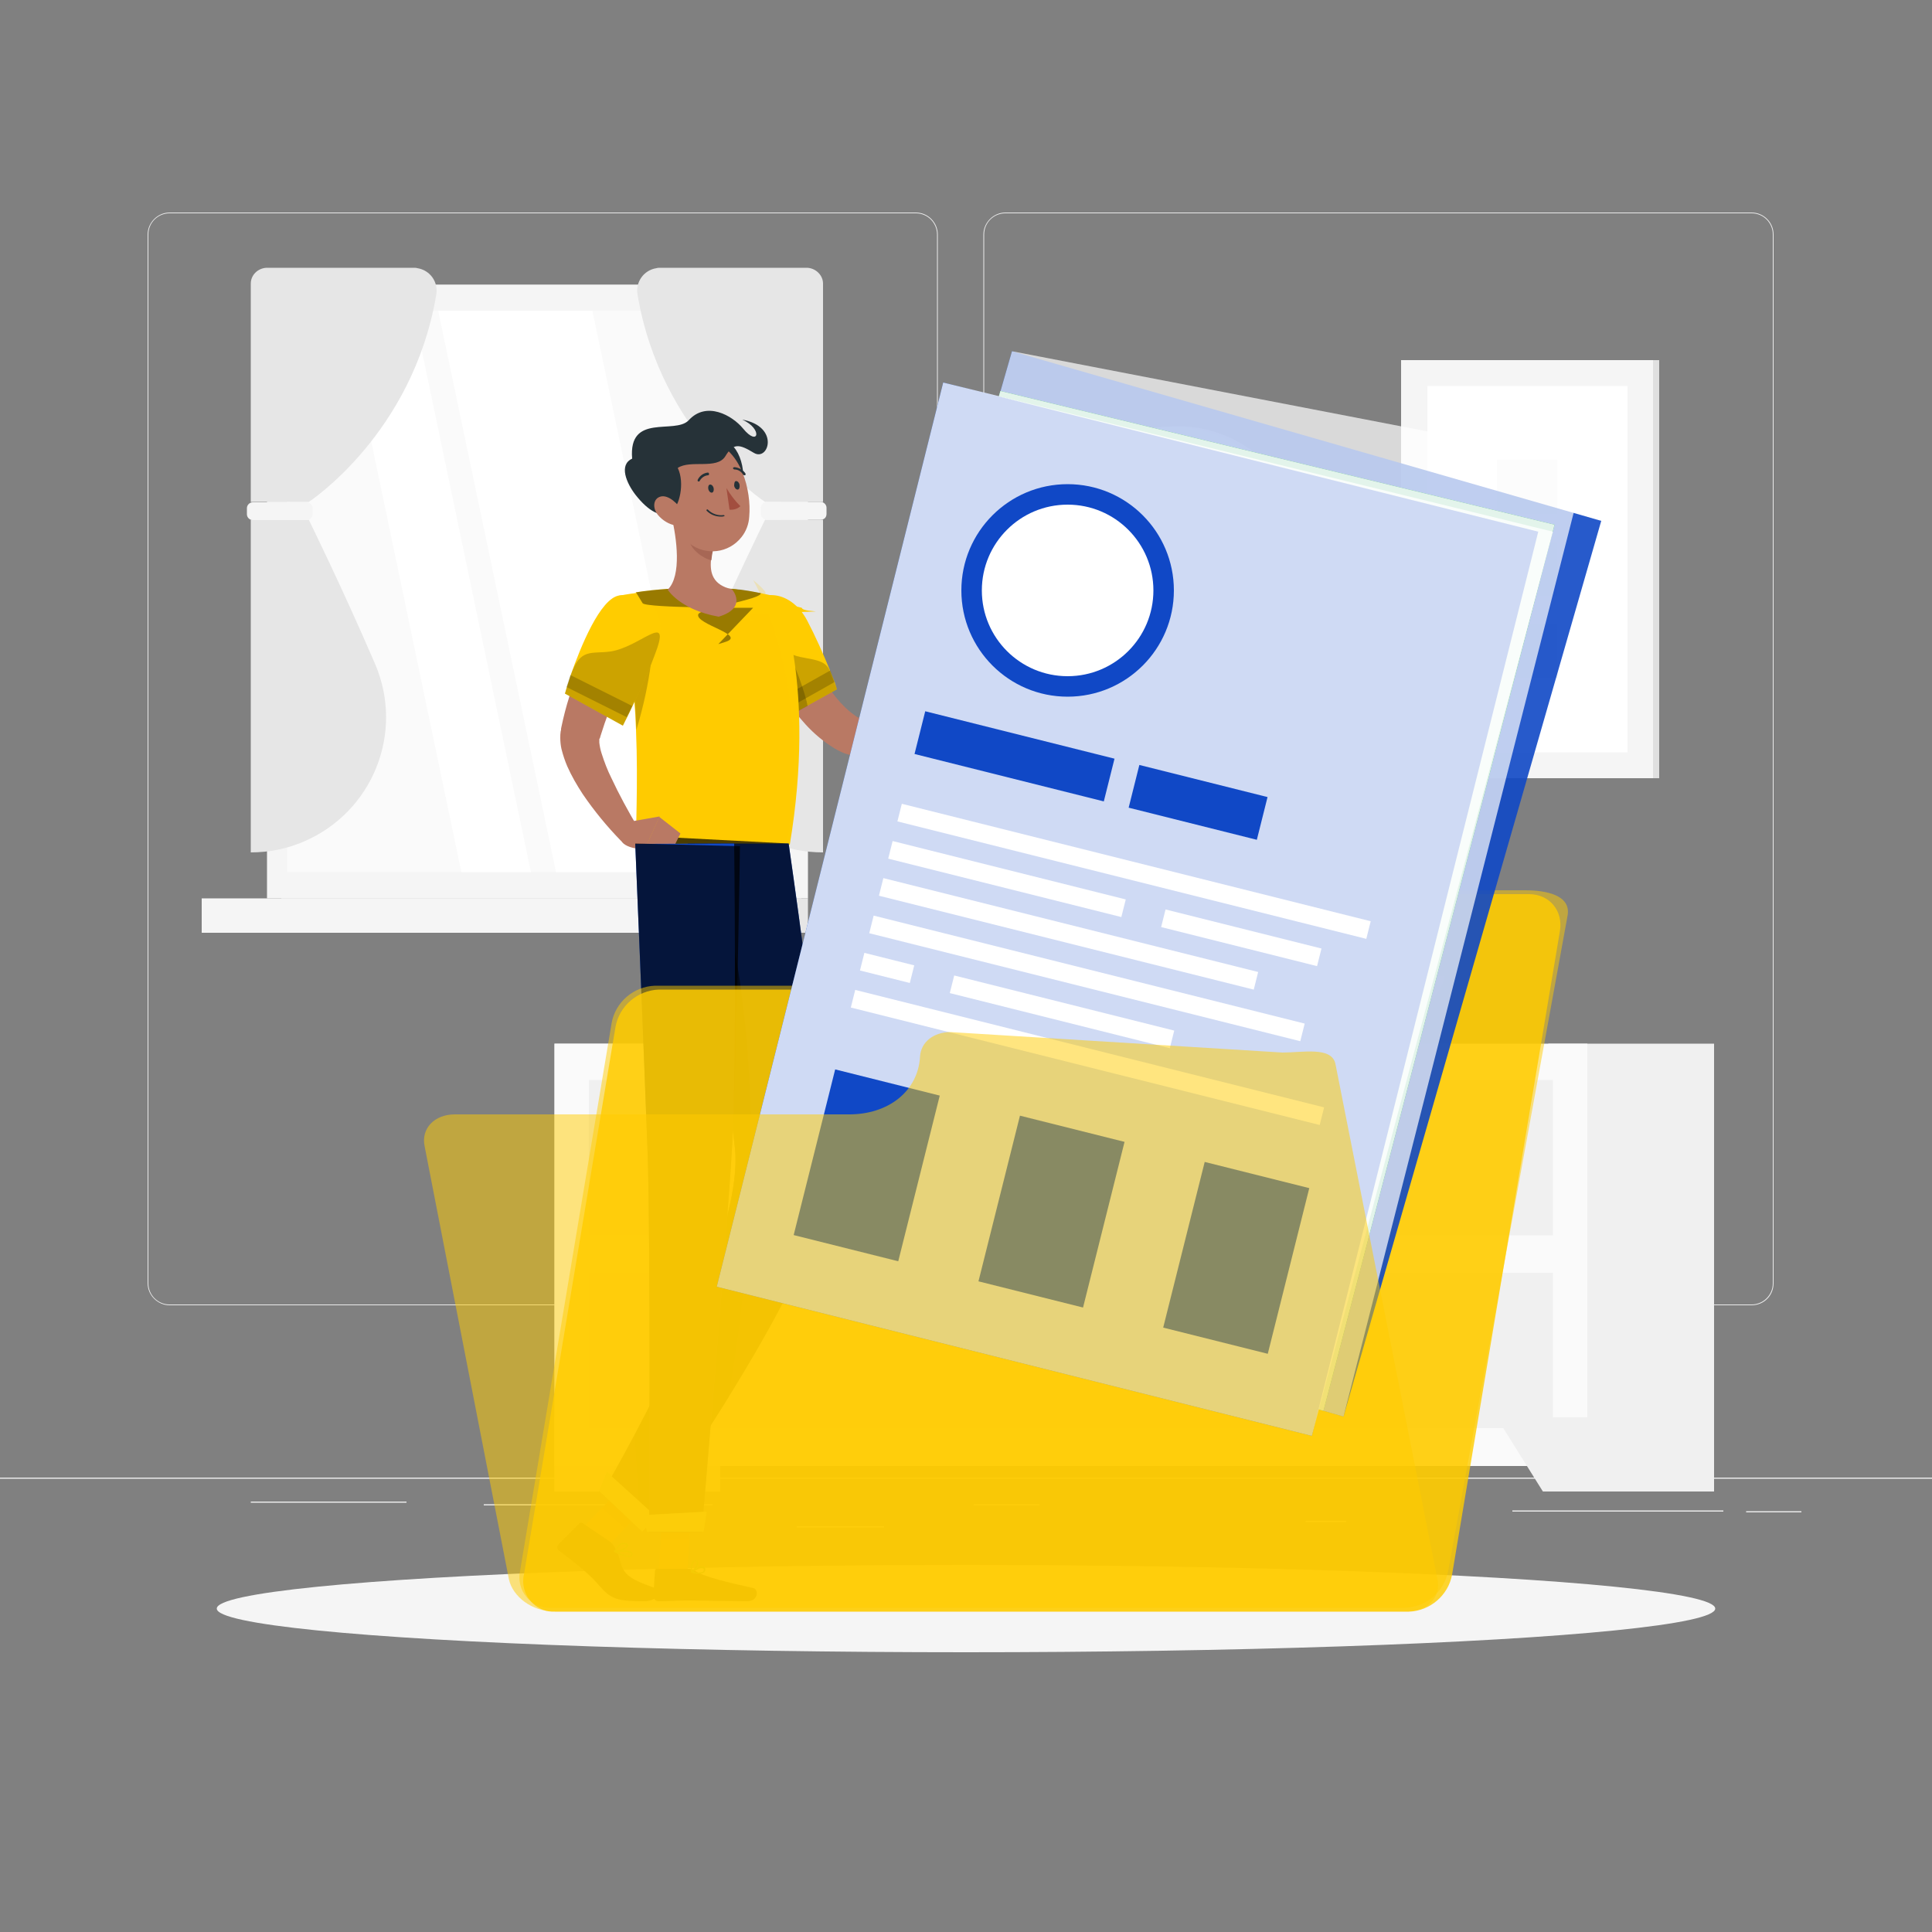 <?xml version="1.0" encoding="utf-8"?>
<!-- Generator: Adobe Illustrator 19.0.0, SVG Export Plug-In . SVG Version: 6.00 Build 0)  -->
<svg version="1.1" id="Layer_1" xmlns="http://www.w3.org/2000/svg" xmlns:xlink="http://www.w3.org/1999/xlink" x="0px" y="0px"
	 viewBox="40 48.4 500 500" style="enable-background:new 40 48.4 500 500;" xml:space="preserve">
<rect x="40" y="48.4" width="500" height="500" fill="#808080" stroke="none"/>
<style type="text/css">
	.st0{fill:#EBEBEB;}
	.st1{fill:#F5F5F5;}
	.st2{fill:#E6E6E6;}
	.st3{fill:#FAFAFA;}
	.st4{fill:#FFFFFF;}
	.st5{fill:#E0E0E0;}
	.st6{fill:#F0F0F0;}
	.st7{fill:#B97964;}
	.st8{fill:#FFCC00;}
	.st9{opacity:0.2;enable-background:new    ;}
	.st10{opacity:0.2;fill:#FFCC00;enable-background:new    ;}
	.st11{fill:#A76755;}
	.st12{fill:#1048C6;}
	.st13{opacity:0.7;enable-background:new    ;}
	.st14{fill:#263238;}
	.st15{opacity:0.5;enable-background:new    ;}
	.st16{fill:#26AE61;}
	.st17{opacity:0.7;fill:#FFFFFF;enable-background:new    ;}
	.st18{opacity:0.4;enable-background:new    ;}
	.st19{fill:#A24E3F;}
	.st20{opacity:0.9;}
	.st21{opacity:0.9;fill:#FFCC00;enable-background:new    ;}
	.st22{opacity:0.5;fill:#FFCC00;enable-background:new    ;}
	.st23{opacity:0.9;fill:#1048C6;enable-background:new    ;}
	.st24{opacity:0.9;fill:#26AE61;enable-background:new    ;}
	.st25{opacity:0.6;fill:#26AE61;enable-background:new    ;}
	.st26{opacity:0.9;fill:#FFFFFF;enable-background:new    ;}
	.st27{opacity:0.6;fill:#FFFFFF;enable-background:new    ;}
	.st28{opacity:0.8;fill:#FFFFFF;enable-background:new    ;}
</style>
<g id="freepik--background-complete--inject-2">
	<rect x="40" y="430.8" class="st0" width="500" height="0.3"/>
	<rect x="377.9" y="442" class="st0" width="10.5" height="0.3"/>
	<rect x="104.9" y="437" class="st0" width="40.3" height="0.3"/>
	<rect x="165.2" y="437.7" class="st0" width="59.2" height="0.3"/>
	<rect x="292" y="437.7" class="st0" width="17" height="0.3"/>
	<rect x="431.4" y="439.3" class="st0" width="54.6" height="0.3"/>
	<rect x="246.2" y="443.4" class="st0" width="22.6" height="0.3"/>
	<rect x="491.9" y="439.5" class="st0" width="14.3" height="0.3"/>
	<path class="st0" d="M277,386.2H83.9c-3.1,0-5.7-2.6-5.7-5.7V109.1c0-3.1,2.6-5.7,5.7-5.7H277c3.2,0,5.7,2.6,5.7,5.7c0,0,0,0,0,0
		v271.4C282.7,383.7,280.2,386.2,277,386.2z M83.9,103.6c-3,0-5.5,2.4-5.5,5.5v271.4c0,3,2.4,5.5,5.5,5.5H277c3,0,5.5-2.4,5.5-5.5
		V109.1c0-3-2.4-5.5-5.5-5.5H83.9z"/>
	<path class="st0" d="M493.3,386.2H300.2c-3.2,0-5.7-2.6-5.7-5.7V109.1c0-3.1,2.6-5.7,5.7-5.7h193.1c3.1,0,5.7,2.5,5.7,5.7v271.4
		C499,383.7,496.5,386.2,493.3,386.2z M300.2,103.6c-3,0-5.5,2.4-5.5,5.5v271.4c0,3,2.4,5.5,5.5,5.5h193.1c3,0,5.5-2.4,5.5-5.5
		V109.1c0-3-2.4-5.5-5.5-5.5H300.2z"/>
	<rect x="112.8" y="122.1" class="st1" width="136.3" height="158.8"/>
	<rect x="109.1" y="122.1" class="st1" width="138.3" height="158.8"/>
	<rect x="112.8" y="280.9" class="st2" width="136.3" height="8.9"/>
	<rect x="92.2" y="280.9" class="st1" width="130.1" height="8.9"/>
	<rect x="114.3" y="128.8" class="st3" width="127.9" height="145.3"/>
	<polygon class="st4" points="223.8,274.1 193.3,128.8 153.4,128.8 183.9,274.1 	"/>
	<polygon class="st4" points="177.4,274.1 147,128.8 129,128.8 159.4,274.1 	"/>
	<rect x="114.3" y="127.9" class="st4" width="0.7" height="131"/>
	<path class="st2" d="M253,121.8v56.5h-15c0,0-26.9-17.5-33-53.6c-0.6-3.3,1.6-6.4,4.9-6.9c0.3-0.1,0.7-0.1,1-0.1h38
		C251.1,117.8,253,119.6,253,121.8C253,121.8,253,121.8,253,121.8z"/>
	<path class="st2" d="M253,269v-86.1h-15c0,0-8.6,17.4-17.2,37.4c-7.6,17.8,0.7,38.3,18.5,45.9C243.6,268.1,248.3,269,253,269z"/>
	<path class="st1" d="M252.4,182.9h-14c-0.8,0-1.5-0.7-1.5-1.5v-1.6c0-0.8,0.7-1.5,1.5-1.5h14c0.8,0,1.5,0.7,1.5,1.5v1.6
		C253.9,182.3,253.3,182.9,252.4,182.9z"/>
	<path class="st2" d="M104.9,121.8v56.5h15c0,0,26.9-17.5,33-53.6c0.6-3.3-1.6-6.4-4.9-6.9c-0.3-0.1-0.7-0.1-1-0.1h-38
		C106.7,117.8,104.9,119.6,104.9,121.8C104.9,121.8,104.9,121.8,104.9,121.8z"/>
	<path class="st2" d="M104.9,269v-86.1h15c0,0,8.6,17.4,17.2,37.4c7.6,17.8-0.7,38.3-18.5,45.9C114.2,268.1,109.6,269,104.9,269
		L104.9,269z"/>
	<path class="st1" d="M105.4,178.4h14c0.8,0,1.5,0.7,1.5,1.5v1.6c0,0.8-0.7,1.5-1.5,1.5h-14c-0.8,0-1.5-0.7-1.5-1.5v-1.6
		C103.9,179.1,104.6,178.4,105.4,178.4z"/>
	<rect x="409.4" y="141.6" class="st5" width="60" height="108.2"/>
	<rect x="402.6" y="141.6" class="st1" width="65.2" height="108.2"/>
	<rect x="409.4" y="148.3" class="st4" width="51.8" height="94.8"/>
	<rect x="427.4" y="167.4" class="st1" width="15.6" height="14"/>
	<rect x="427.5" y="188.7" class="st1" width="15.6" height="14"/>
	<rect x="427.5" y="209.9" class="st1" width="15.6" height="14"/>
	<path class="st2" d="M345.2,224.4c18.1-0.3,32.6-15.3,32.3-33.4c-0.3-17.7-14.6-32-32.3-32.3h-2v65.7H345.2z"/>
	<circle class="st1" cx="343.1" cy="191.6" r="32.8"/>
	<circle class="st4" cx="343.1" cy="191.6" r="24.8"/>
	<polygon class="st2" points="332.9,200.9 331,198.1 341.3,190.9 337.9,174.4 341.2,173.7 345,192.4 	"/>
	<rect x="183.5" y="318.5" class="st2" width="42.9" height="115.9"/>
	<polygon class="st6" points="195,434.4 183.5,434.4 183.5,415.2 207,415.2 	"/>
	<rect x="440.7" y="318.5" class="st6" width="42.9" height="115.9"/>
	<rect x="183.5" y="318.5" class="st3" width="267.3" height="109.3"/>
	<polygon class="st6" points="439.3,434.4 450.8,434.4 450.8,415.2 427.3,415.2 	"/>
	<rect x="192.4" y="327.9" class="st6" width="249.5" height="40.2"/>
	<rect x="192.4" y="377.8" class="st6" width="249.5" height="40.2"/>
	<circle class="st1" cx="375.9" cy="298.2" r="9"/>
	<path class="st1" d="M382.2,302.4c0,3.9,3.1,7,7,7s7-3.1,7-7s-3.1-7-7-7S382.2,298.6,382.2,302.4z"/>
	<circle class="st1" cx="360.6" cy="302.4" r="9"/>
	<circle class="st1" cx="345.9" cy="299.8" r="9"/>
	<path class="st2" d="M413.9,301c0,0-1.2,17.5-48.4,17.5S317.1,301,317.1,301H413.9z"/>
</g>
<g id="freepik--Shadow--inject-2">
	<ellipse class="st1" cx="290" cy="464.7" rx="193.9" ry="11.3"/>
</g>
<g id="freepik--Character--inject-2">
	<path class="st7" d="M246.3,209.1c0.1,0.4,0.4,1.1,0.6,1.7l0.6,1.8c0.4,1.2,0.9,2.4,1.4,3.5c1,2.3,2.1,4.6,3.4,6.8
		c2.5,4.3,5.4,8.2,9,10.7l0.6,0.4l0,0c0,0,0,0.1,0.2,0.1c0.7,0,1.3-0.2,1.9-0.5c2-1.1,3.9-2.5,5.6-4.1c1.9-1.8,3.8-3.6,5.5-5.6
		c1.8-2,3.5-4.1,5.2-6.1l4.8,2.9c-2.5,5.3-5.6,10.2-9.3,14.7c-2,2.5-4.4,4.7-7.1,6.4c-1.8,1.1-3.8,1.9-5.8,2.1
		c-1.3,0.1-2.7,0-3.9-0.4c-0.7-0.2-1.3-0.5-1.9-0.8l-1.1-0.6c-2.8-1.7-5.3-3.8-7.5-6.2c-2.1-2.3-4-4.8-5.6-7.4c-1.6-2.6-3-5.2-4.2-8
		c-0.6-1.4-1.1-2.7-1.7-4.1c-0.3-0.7-0.5-1.4-0.7-2.1s-0.4-1.4-0.7-2.3L246.3,209.1z"/>
	<path class="st8" d="M256.6,226.8l-12.8,7.1c0,0-0.4-0.6-1-1.5c-0.4-0.7-1-1.6-1.7-2.7c-3.8-6.1-10-17.3-8.4-22
		c2.5-7.3,11.7-7.2,16.2,1.3c2.2,4.2,4.1,8.5,5.9,12.9c0.5,1.2,0.9,2.2,1.2,3C256.4,226.1,256.6,226.8,256.6,226.8z"/>
	<path class="st9" d="M256.6,226.8l-12.8,7.1c0,0-0.4-0.6-1-1.5c-0.4-0.7-1-1.6-1.7-2.7c-3.8-6.1-10-17.3-8.4-22
		c2.5-7.3,5.6-0.3,10.1,8.1c2.2,4.2,10.2,1.7,11.9,6.1c0.5,1.2,0.9,2.2,1.2,3C256.4,226.1,256.6,226.8,256.6,226.8z"/>
	<path class="st9" d="M256,224.9l-13.1,7.4c-0.4-0.7-1-1.6-1.7-2.7l13.7-7.7C255.3,223.1,255.7,224.1,256,224.9z"/>
	<path class="st9" d="M232.6,208.5c2.9-1.4,6.2-0.2,9.6,5.3s6.4,14.7,6.8,17.3l-5.1,2.8C243.9,233.8,231.5,215.8,232.6,208.5z"/>
	<path class="st8" d="M244.4,267h-39.7c-0.3-3.5,0.5-15.1-0.1-29.7c-0.4-10.9-1.7-21.7-3.9-32.3c-0.2-0.8-0.4-1.6-0.6-2.4
		c0,0,2-0.4,4.9-0.8c2.4-0.4,5.4-0.7,8.3-0.9c5.6-0.3,11.2-0.3,16.9,0c2.6,0.2,5.1,0.7,7.1,1.1c2.6,0.5,4.3,1,4.3,1
		S251.3,225.4,244.4,267z"/>
	<path class="st10" d="M243.7,266.3l-38.9,0.8c-0.3-3.5,0.5-15.1-0.1-29.7c-0.4-10.9-1.7-21.7-3.9-32.3c-0.2-0.8-0.4-1.6-0.6-2.4
		c0,0,2-0.4,4.9-0.8c2.4-0.4,5.4-0.7,8.3-0.9c5.6-0.3,11.2-0.3,16.9,0c2.6,0.2,5.1,0.7,7.1,1.1c2.6,0.5-2.5-3.6-2.5-3.6
		S250.6,224.6,243.7,266.3z"/>
	<polygon class="st7" points="190.4,444.3 196.3,449.6 207.4,437.9 201.6,432.6 	"/>
	<polygon class="st7" points="210.5,455.3 217.9,455.3 218.9,438.1 211.5,438.1 	"/>
	<polygon class="st11" points="207.4,437.9 201.7,443.9 195.8,438.7 201.6,432.6 	"/>
	<polygon class="st11" points="211.5,438.1 218.9,438.1 218.4,446.9 211,446.9 	"/>
	<path class="st12" d="M244.1,266.7c0,0,7.8,54.1,10.5,83.5c2.1,23.6-48.9,94-48.9,94l-9.9-9.3c0,0,37.3-63.1,34.4-89.4
		c-2.8-25.5-12.2-78.8-12.2-78.8L244.1,266.7z"/>
	<path class="st13" d="M244.1,266.7c0,0,7.8,54.1,10.5,83.5c2.1,23.6-48.9,94-48.9,94l-9.9-9.3c0,0,37.3-63.1,34.4-89.4
		c-2.8-25.5-16.8-80.4-16.8-80.4L244.1,266.7z"/>
	<path class="st14" d="M218.3,454.4H210c-0.3,0-0.5,0.2-0.5,0.5c0,0,0,0,0,0l-0.4,6.6c0,0.7,0.6,1.3,1.3,1.3c2.9,0,4.3-0.2,8-0.2
		c2.3,0,11.8,0.2,14.9,0.2s3-3.1,1.7-3.4c-5.9-1.3-13.3-3-15.3-4.6C219.3,454.6,218.8,454.4,218.3,454.4z"/>
	<path class="st14" d="M197.9,447.4l-7.1-4.8c-0.2-0.2-0.6-0.2-0.8,0l-5.5,5.5c-0.4,0.5-0.4,1.1,0.1,1.6c0.1,0,0.1,0.1,0.2,0.1
		c4.6,3.5,7.9,6.1,10.4,9.1c3,3.4,4.6,3.9,11.6,3.9c3.2,0,5.1-2.7,3.8-3.1c-11.7-3.7-8.6-5.3-11.4-10.7
		C198.8,448.3,198.4,447.8,197.9,447.4z"/>
	<path class="st7" d="M279.4,219l2.5-8.2l6.6,4.9c0,0-3.6,7.3-6.1,6.6L279.4,219z"/>
	<polygon class="st7" points="288.9,207.8 292.6,212.3 288.5,215.7 281.9,210.9 	"/>
	<path class="st9" d="M204.7,237.3c-0.4-10.9-1.7-21.7-3.9-32.3c2.6-0.2,7.2,0,7.9,4.3C209.5,213.9,208.5,224.7,204.7,237.3z"/>
	<path class="st15" d="M230.2,345.5c-1.4-13.1-4.6-33.6-7.4-50.5c1.4-2.8,5.5-8.5,5.5-8.5c3.6,12.5,11.5,59.7,0.3,123.4
		c-11.7,18.9-22.9,34.3-22.9,34.3l-1.5-24.3C214.9,399.5,232.2,363.7,230.2,345.5z"/>
	<path class="st7" d="M207.4,213.4l-1.8,3c-0.6,1-1.2,2.1-1.7,3.1c-1.1,2.1-2.2,4.3-3.3,6.4c-1,2.1-2,4.3-2.9,6.5
		c-0.9,2.1-1.6,4.3-2.3,6.5l-0.1,0.4l-0.1,0.2c0,0.1,0,0,0,0c0,0.1-0.1,0.1-0.1,0.2c0,0.3,0,0.6,0,0.9c0.1,0.9,0.3,1.9,0.6,2.8
		c0.7,2.2,1.5,4.3,2.5,6.3c2,4.3,4.4,8.7,6.9,12.9l-4.4,3.4c-3.6-3.7-6.9-7.7-9.9-12.1c-1.5-2.3-2.9-4.7-4-7.2
		c-0.6-1.4-1.1-2.9-1.5-4.5c-0.2-0.9-0.3-1.9-0.3-2.8c0-0.6,0-1.1,0.1-1.7l0.1-0.4v-0.3l0.1-0.5c1.1-5.3,2.7-10.4,4.9-15.3
		c1.1-2.4,2.2-4.8,3.4-7.1c0.6-1.2,1.3-2.3,1.9-3.4s1.3-2.2,2.1-3.4L207.4,213.4z"/>
	<path class="st8" d="M210.1,216.1c-1.8,5.1-4,10.1-6.4,15c-0.5,1.1-1,2.1-1.4,2.9c-0.7,1.4-1.1,2.2-1.1,2.2l-15-8.3
		c0,0,0.2-0.6,0.5-1.7c0.3-0.8,0.6-1.9,1-3.1c2.5-7.1,7.6-19.9,12.6-20.6C207.7,201.5,213.1,207.1,210.1,216.1z"/>
	<path class="st9" d="M203.6,231.1c-0.5,1.1-1,2.1-1.4,2.9l-15.6-7.8c0.3-0.8,0.6-1.9,1-3.1L203.6,231.1z"/>
	<path class="st16" d="M220.9,455.7c-0.7,0-1.3-0.1-2-0.3c-0.1,0-0.1-0.1-0.1-0.1c0-0.1,0-0.1,0.1-0.2c0.2-0.2,2.3-1.6,3.2-1.3
		c0.2,0.1,0.4,0.3,0.4,0.5c0.1,0.3,0,0.7-0.2,0.9C221.9,455.6,221.4,455.7,220.9,455.7z M219.4,455.2c1.3,0.3,2.3,0.2,2.6-0.1
		c0.1-0.2,0.2-0.4,0.1-0.6c0-0.1-0.1-0.2-0.2-0.2C221.5,454,220.3,454.6,219.4,455.2L219.4,455.2z"/>
	<path class="st16" d="M219,455.4C219,455.4,218.9,455.4,219,455.4c-0.1,0-0.2-0.1-0.2-0.1c0-0.1-0.2-2.2,0.6-2.9
		c0.2-0.2,0.5-0.3,0.7-0.2c0.3,0,0.6,0.2,0.6,0.5C220.9,453.4,219.8,455,219,455.4L219,455.4z M220,452.4c-0.1,0-0.3,0.1-0.4,0.1
		c-0.4,0.7-0.6,1.5-0.5,2.4c0.6-0.5,1.4-1.7,1.3-2.3C220.4,452.6,220.3,452.5,220,452.4L220,452.4z"/>
	<path class="st16" d="M202.7,451.4c-1.3-0.2-2.6-0.7-3.7-1.4c-0.1,0-0.1-0.1-0.1-0.2c0-0.1,0.1-0.1,0.1-0.1c0.4,0,3.9-0.3,4.6,0.5
		c0.1,0.1,0.1,0.3,0.1,0.5c-0.1,0.3-0.3,0.5-0.5,0.6C203,451.4,202.9,451.4,202.7,451.4z M199.7,450c1.6,0.9,2.9,1.3,3.4,1
		c0.2-0.1,0.3-0.2,0.3-0.4c0-0.1,0-0.1,0-0.2C203,450,201.1,450,199.7,450L199.7,450z"/>
	<path class="st16" d="M199.1,450.1c-0.1,0-0.1,0-0.1-0.1c0-0.1,0-0.1,0-0.2c0.1-0.1,1.4-2.8,3.1-2c0.5,0.2,0.5,0.5,0.5,0.7
		C202.3,449.3,200.1,450.1,199.1,450.1L199.1,450.1z M201.4,448c-0.9,0-1.7,1.2-2,1.7c1.1-0.1,2.7-0.8,2.8-1.3
		c0-0.1-0.1-0.2-0.3-0.3C201.7,448,201.5,448,201.4,448z"/>
	<path class="st7" d="M203.3,261l7.4-1.3l-3.8,8.5c0,0-6.7,0-6.4-3.5L203.3,261z"/>
	<polygon class="st7" points="216.1,264.1 212.7,271 206.8,268.3 210.6,259.8 	"/>
	<polygon class="st16" points="195.1,434.3 206.2,444.8 209.8,440.9 197.1,429.4 	"/>
	<polygon class="st17" points="195.1,434.3 206.2,444.8 209.8,440.9 197.1,429.4 	"/>
	<path class="st12" d="M230,266.7c0,0,0.7,56.7-0.5,77.9c-1.3,23.3-7.9,100.3-7.9,100.3H208c0,0,0.4-75.1-0.4-98.1
		c-0.9-25-3.2-80-3.2-80L230,266.7z"/>
	<path class="st13" d="M231.5,267.4c0,0-0.8,55.9-2,77.1c-1.3,23.3-7.9,100.3-7.9,100.3H208c0,0,0.4-75.1-0.4-98.1
		c-0.9-25-3.2-80-3.2-80L231.5,267.4z"/>
	<polygon class="st16" points="207.4,444.8 222.1,444.8 222.9,439.6 206.7,440.5 	"/>
	<polygon class="st17" points="207.4,444.8 222.1,444.8 222.9,439.6 206.7,440.5 	"/>
	<path class="st9" d="M210.1,216.1c-1.8,5.1-4,10.1-6.4,15c-0.5,1.1-1,2.1-1.4,2.9c-0.7,1.4-1.1,2.2-1.1,2.2l-15-8.3
		c0,0,0.2-0.6,0.5-1.7c0.3-0.8,0.6-1.9,1-3.1c2.5-7.1,5.3-5.4,10.3-6.1C205.4,215.9,213.1,207.1,210.1,216.1z"/>
	<path class="st8" d="M235.1,207.4c-28.8,1.6,5.4,0.1-0.8,1.9l-0.1-4.1l-0.1,1.2c-12.6-2.3-27.1-0.6-27.9-1.9l-1.7-2.8
		c2.4-0.4,5.4-0.7,8.3-0.9c5.6-0.3,11.2-0.3,16.9,0c2.6,0.2,15.8,4.5,17.8,4.9C247.8,207.3,260.9,206,235.1,207.4z"/>
	<path class="st18" d="M220.7,207.4c-0.8,2.6,13,5.4,6.8,7.2l-1.6,0.5l9-9.4c0,0-27.8,0.1-28.6-1.2l-1.7-2.8
		c2.4-0.4,5.4-0.7,8.3-0.9c5.6-0.3,11.2-0.3,16.9,0c2.6,0.2,5.1,0.7,7.1,1.1C237.2,203.5,221.1,205.9,220.7,207.4z"/>
	<path class="st7" d="M226,208c-10.1-1.8-13.2-7-13.2-7c3.7-3.6,2.3-13.5,1-18.9l4.5,3.7l6.1,5.1c-0.2,0.8-0.3,1.6-0.4,2.5
		c-0.3,3.3,0.5,6.4,5.4,7.5C229.5,200.9,233.6,205.7,226,208z"/>
	<path class="st11" d="M224.5,190.9c-0.2,0.8-0.3,1.6-0.4,2.5c-2.3-0.5-5.4-2.9-5.7-5.2c-0.1-0.8-0.1-1.6-0.1-2.3L224.5,190.9z"/>
	<path class="st14" d="M228.6,163.1c3.7,1.7,5.7,11.9,1,14.2C224.9,179.4,221.7,159.9,228.6,163.1z"/>
	<path class="st7" d="M212,174.2c1.6,7.2,2.1,11.5,6.4,14.8c4.2,3.3,10.2,2.6,13.5-1.6c1.2-1.5,1.9-3.4,2-5.3
		c0.6-6.7-2.1-17.4-9.7-19.4c-5.1-1.5-10.5,1.4-12.1,6.5C211.7,170.8,211.6,172.5,212,174.2z"/>
	<path class="st14" d="M203.6,167.1c-3.5,1.6-1.5,6.3,0.9,9.4c3.3,4.2,6.8,6.2,9.2,4.3c2.1-1.1,3.6-7.4,1.7-11.3
		c3.3-2.2,10.1,0.5,12.3-3c2.1-3.5,3.6-3.2,7.4-0.9c3.8,2.3,6.8-6.8-3-8.6c5.4,2.4,4.2,7.2,0.2,2.3c-2.8-3.4-9.5-7.2-14.1-2.1
		C214.6,160.9,202.6,155.2,203.6,167.1z"/>
	<path class="st7" d="M210.3,181.7c1.2,1.4,2.8,2.4,4.6,2.7c2.3,0.4,2.8-1.7,1.6-3.8c-1-1.8-3.5-4.2-5.5-3.7
		S208.8,179.9,210.3,181.7z"/>
	<path class="st14" d="M223.3,174.9c0.1,0.6,0.5,1,0.9,1s0.6-0.6,0.5-1.1c-0.1-0.6-0.5-1-0.9-1S223.2,174.3,223.3,174.9z"/>
	<path class="st14" d="M230,174.1c0.1,0.6,0.5,1,0.9,1s0.6-0.6,0.5-1.2c-0.1-0.6-0.5-1-0.9-1S230,173.5,230,174.1z"/>
	<path class="st19" d="M228,174.7c1,1.7,2.2,3.3,3.6,4.7c-0.7,0.7-1.8,1-2.8,0.9L228,174.7z"/>
	<path class="st14" d="M226.6,182.1c-1.4,0-2.7-0.5-3.7-1.5c-0.1-0.1-0.1-0.2,0-0.3c0.1-0.1,0.2-0.1,0.3,0c1.1,1.1,2.6,1.6,4.1,1.4
		c0.1,0,0.2,0.1,0.2,0.1c0,0,0,0,0,0c0,0.1,0,0.2-0.1,0.2c0,0,0,0,0,0C227.1,182.1,226.9,182.1,226.6,182.1z"/>
	<path class="st14" d="M220.9,173c-0.1,0-0.1,0-0.2,0c-0.2-0.1-0.2-0.3-0.1-0.5c0.5-1,1.5-1.7,2.6-1.8c0.2,0,0.3,0.2,0.3,0.4
		c0,0.2-0.1,0.3-0.3,0.3l0,0c-0.9,0.1-1.6,0.6-2.1,1.4C221.1,172.9,221,173,220.9,173z"/>
	<path class="st14" d="M232.6,171.4c-0.1,0-0.2-0.1-0.3-0.2c-0.5-0.8-1.3-1.3-2.2-1.3c-0.2,0-0.4-0.2-0.4-0.3c0,0,0,0,0,0
		c0-0.2,0.2-0.3,0.4-0.3l0,0c1.1,0.1,2.2,0.7,2.8,1.6c0.1,0.2,0.1,0.4-0.1,0.5c0,0,0,0,0,0C232.7,171.4,232.6,171.4,232.6,171.4z"/>
</g>
<g id="freepik--Folder--inject-2">
	<g class="st20">
		<path class="st21" d="M336.9,287.2L336.9,287.2c1.7-4.4,5.9-7.3,10.6-7.4h88.2c5.3,0,8.9,4.3,8,9.6l-27.9,166.5
			c-1,5.4-5.7,9.4-11.2,9.6H183.6c-4.3,0.2-8-3.2-8.2-7.6c0-0.7,0-1.3,0.2-2l23.7-141.8c1-5.4,5.7-9.4,11.2-9.6h101.8
			C322.7,304.5,332.9,297.3,336.9,287.2z"/>
	</g>
	<path class="st22" d="M335.9,286.2c1.7-4.4,5.9-7.3,10.6-7.4h88.2c5.3,0,11.9,1.2,11,6.5l-30.9,169.6c-1,5.4-5.7,9.4-11.2,9.6
		H182.6c-5.2,0.2-9.1-4.5-8-9.6l23.7-141.8c1-5.4,5.7-9.4,11.2-9.6h101.8C321.7,303.5,331.9,296.3,335.9,286.2z"/>
	<path class="st23" d="M301.9,139.3l-66.7,231.8L387.7,415l66.7-231.8L301.9,139.3z"/>
	<path class="st17" d="M301.9,139.3l-66.7,231.8L387.7,415l62.9-247L301.9,139.3z"/>
	<path class="st24" d="M298.9,149.6l-63.8,221.5l147.4,42.4l59.8-229.3L298.9,149.6z"/>
	<path class="st25" d="M298.9,149.6l-63.8,221.5l147.4,42.4l59.8-229.3L298.9,149.6z"/>
	<g class="st20">
		<path class="st26" d="M298.9,149.6l-63.8,221.5l147.4,42.4l59.8-229.3L298.9,149.6z"/>
		<path class="st27" d="M298.9,149.6l-63.8,221.5l147.4,42.4l59.8-229.3L298.9,149.6z"/>
	</g>
	<circle class="st16" cx="332.2" cy="194.2" r="27.5"/>
	<path class="st4" d="M326.2,215.2c-11.6-3.3-18.2-15.4-14.9-27c3.3-11.6,15.4-18.2,27-14.9c11.6,3.3,18.2,15.4,14.9,27
		C349.9,211.8,337.8,218.5,326.2,215.2C326.2,215.2,326.2,215.2,326.2,215.2z"/>
	
		<rect x="291.7" y="230.9" transform="matrix(-0.961 -0.277 0.277 -0.961 556.171 551.608)" class="st16" width="50.5" height="11.4"/>
	
		<rect x="261.2" y="319" transform="matrix(-0.961 -0.277 0.277 -0.961 445.199 744.945)" class="st16" width="27.9" height="44.2"/>
	
		<rect x="355.9" y="346.3" transform="matrix(-0.961 -0.277 0.277 -0.961 623.45 824.597)" class="st16" width="27.9" height="44.2"/>
	
		<rect x="308.5" y="332.6" transform="matrix(-0.961 -0.277 0.277 -0.961 534.313 784.779)" class="st16" width="27.9" height="44.2"/>
	
		<rect x="347" y="244.5" transform="matrix(-0.961 -0.277 0.277 -0.961 644.797 591.188)" class="st16" width="34.2" height="11.4"/>
	
		<rect x="284.3" y="265.1" transform="matrix(-0.961 -0.277 0.277 -0.961 606.346 620.308)" class="st4" width="125.1" height="4.7"/>
	
		<rect x="282.8" y="265.9" transform="matrix(-0.961 -0.277 0.277 -0.961 541.448 612.88)" class="st4" width="62.2" height="4.7"/>
	
		<rect x="353.2" y="283.2" transform="matrix(-0.961 -0.277 0.277 -0.961 654.551 663.415)" class="st4" width="41.6" height="4.7"/>
	
		<rect x="279.3" y="280.7" transform="matrix(-0.961 -0.277 0.277 -0.961 567.588 646.114)" class="st4" width="100" height="4.7"/>
	<rect x="275.1" y="293.1" transform="matrix(-0.96 -0.28 0.28 -0.96 569.185 672.238)" class="st4" width="115" height="4.7"/>
	
		<rect x="275.5" y="287.8" transform="matrix(-0.961 -0.277 0.277 -0.961 473.101 647.052)" class="st4" width="13.3" height="4.7"/>
	
		<rect x="297.6" y="300.7" transform="matrix(-0.961 -0.277 0.277 -0.961 557.428 684.733)" class="st4" width="58.7" height="4.7"/>
	
		<rect x="270.6" y="312.9" transform="matrix(-0.961 -0.277 0.277 -0.961 566.176 710.216)" class="st4" width="125.1" height="4.7"/>
	<path class="st12" d="M284.1,147.4l-58.6,234l154,38.6l58.6-234L284.1,147.4z"/>
	<path class="st28" d="M284.1,147.4l-58.6,234l154,38.6l62.4-234L284.1,147.4z"/>
	<circle class="st12" cx="316.3" cy="201.2" r="27.5"/>
	<circle class="st4" cx="316.3" cy="201.2" r="22.2"/>
	
		<rect x="277.3" y="238.4" transform="matrix(-0.97 -0.243 0.243 -0.97 536.714 554.434)" class="st12" width="50.5" height="11.4"/>
	
		<rect x="250.4" y="327.9" transform="matrix(-0.97 -0.243 0.243 -0.97 435.674 753.724)" class="st12" width="27.9" height="44.2"/>
	
		<rect x="346" y="351.9" transform="matrix(-0.97 -0.243 0.243 -0.97 618.207 824.183)" class="st12" width="27.9" height="44.2"/>
	
		<rect x="298.2" y="339.9" transform="matrix(-0.97 -0.243 0.243 -0.97 526.948 788.954)" class="st12" width="27.9" height="44.2"/>
	
		<rect x="333" y="250.3" transform="matrix(-0.97 -0.243 0.243 -0.97 627.455 589.448)" class="st12" width="34.2" height="11.4"/>
	
		<rect x="271" y="271.5" transform="matrix(-0.97 -0.243 0.243 -0.97 590.492 620.585)" class="st4" width="125.1" height="4.7"/>
	
		<rect x="269.5" y="273.5" transform="matrix(-0.97 -0.243 0.243 -0.97 525.157 616.516)" class="st4" width="62.2" height="4.7"/>
	
		<rect x="340.5" y="288.7" transform="matrix(-0.97 -0.243 0.243 -0.97 640.985 661.216)" class="st4" width="41.6" height="4.7"/>
	
		<rect x="266.5" y="287.8" transform="matrix(-0.97 -0.243 0.243 -0.97 553.039 648.438)" class="st4" width="100" height="4.7"/>
	
		<rect x="263.9" y="299.2" transform="matrix(-0.97 -0.243 0.243 -0.97 559.788 672.214)" class="st4" width="115" height="4.7"/>
	
		<rect x="263" y="296.5" transform="matrix(-0.97 -0.243 0.243 -0.97 458.52 654.307)" class="st4" width="13.3" height="4.7"/>
	
		<rect x="285.5" y="307.8" transform="matrix(-0.97 -0.243 0.243 -0.97 544.886 687.617)" class="st4" width="58.7" height="4.7"/>
	
		<rect x="258.9" y="319.8" transform="matrix(-0.97 -0.243 0.243 -0.97 554.959 712.667)" class="st4" width="125.1" height="4.7"/>
	<path class="st22" d="M278.1,321.9c0.2-3.8,3.5-6.4,7.9-6.4l85.9,5.3c5.3,0,12.7-1.6,13.7,2.9L412,457.1c1,4.6-2.5,8.3-7.8,8.3
		H183.1c-5.3,0-10.4-3.7-11.4-8.3l-21.8-112c-1-4.6,2.5-8.3,7.8-8.3h101.8C270,336.9,277.6,330.7,278.1,321.9z"/>
</g>
</svg>
